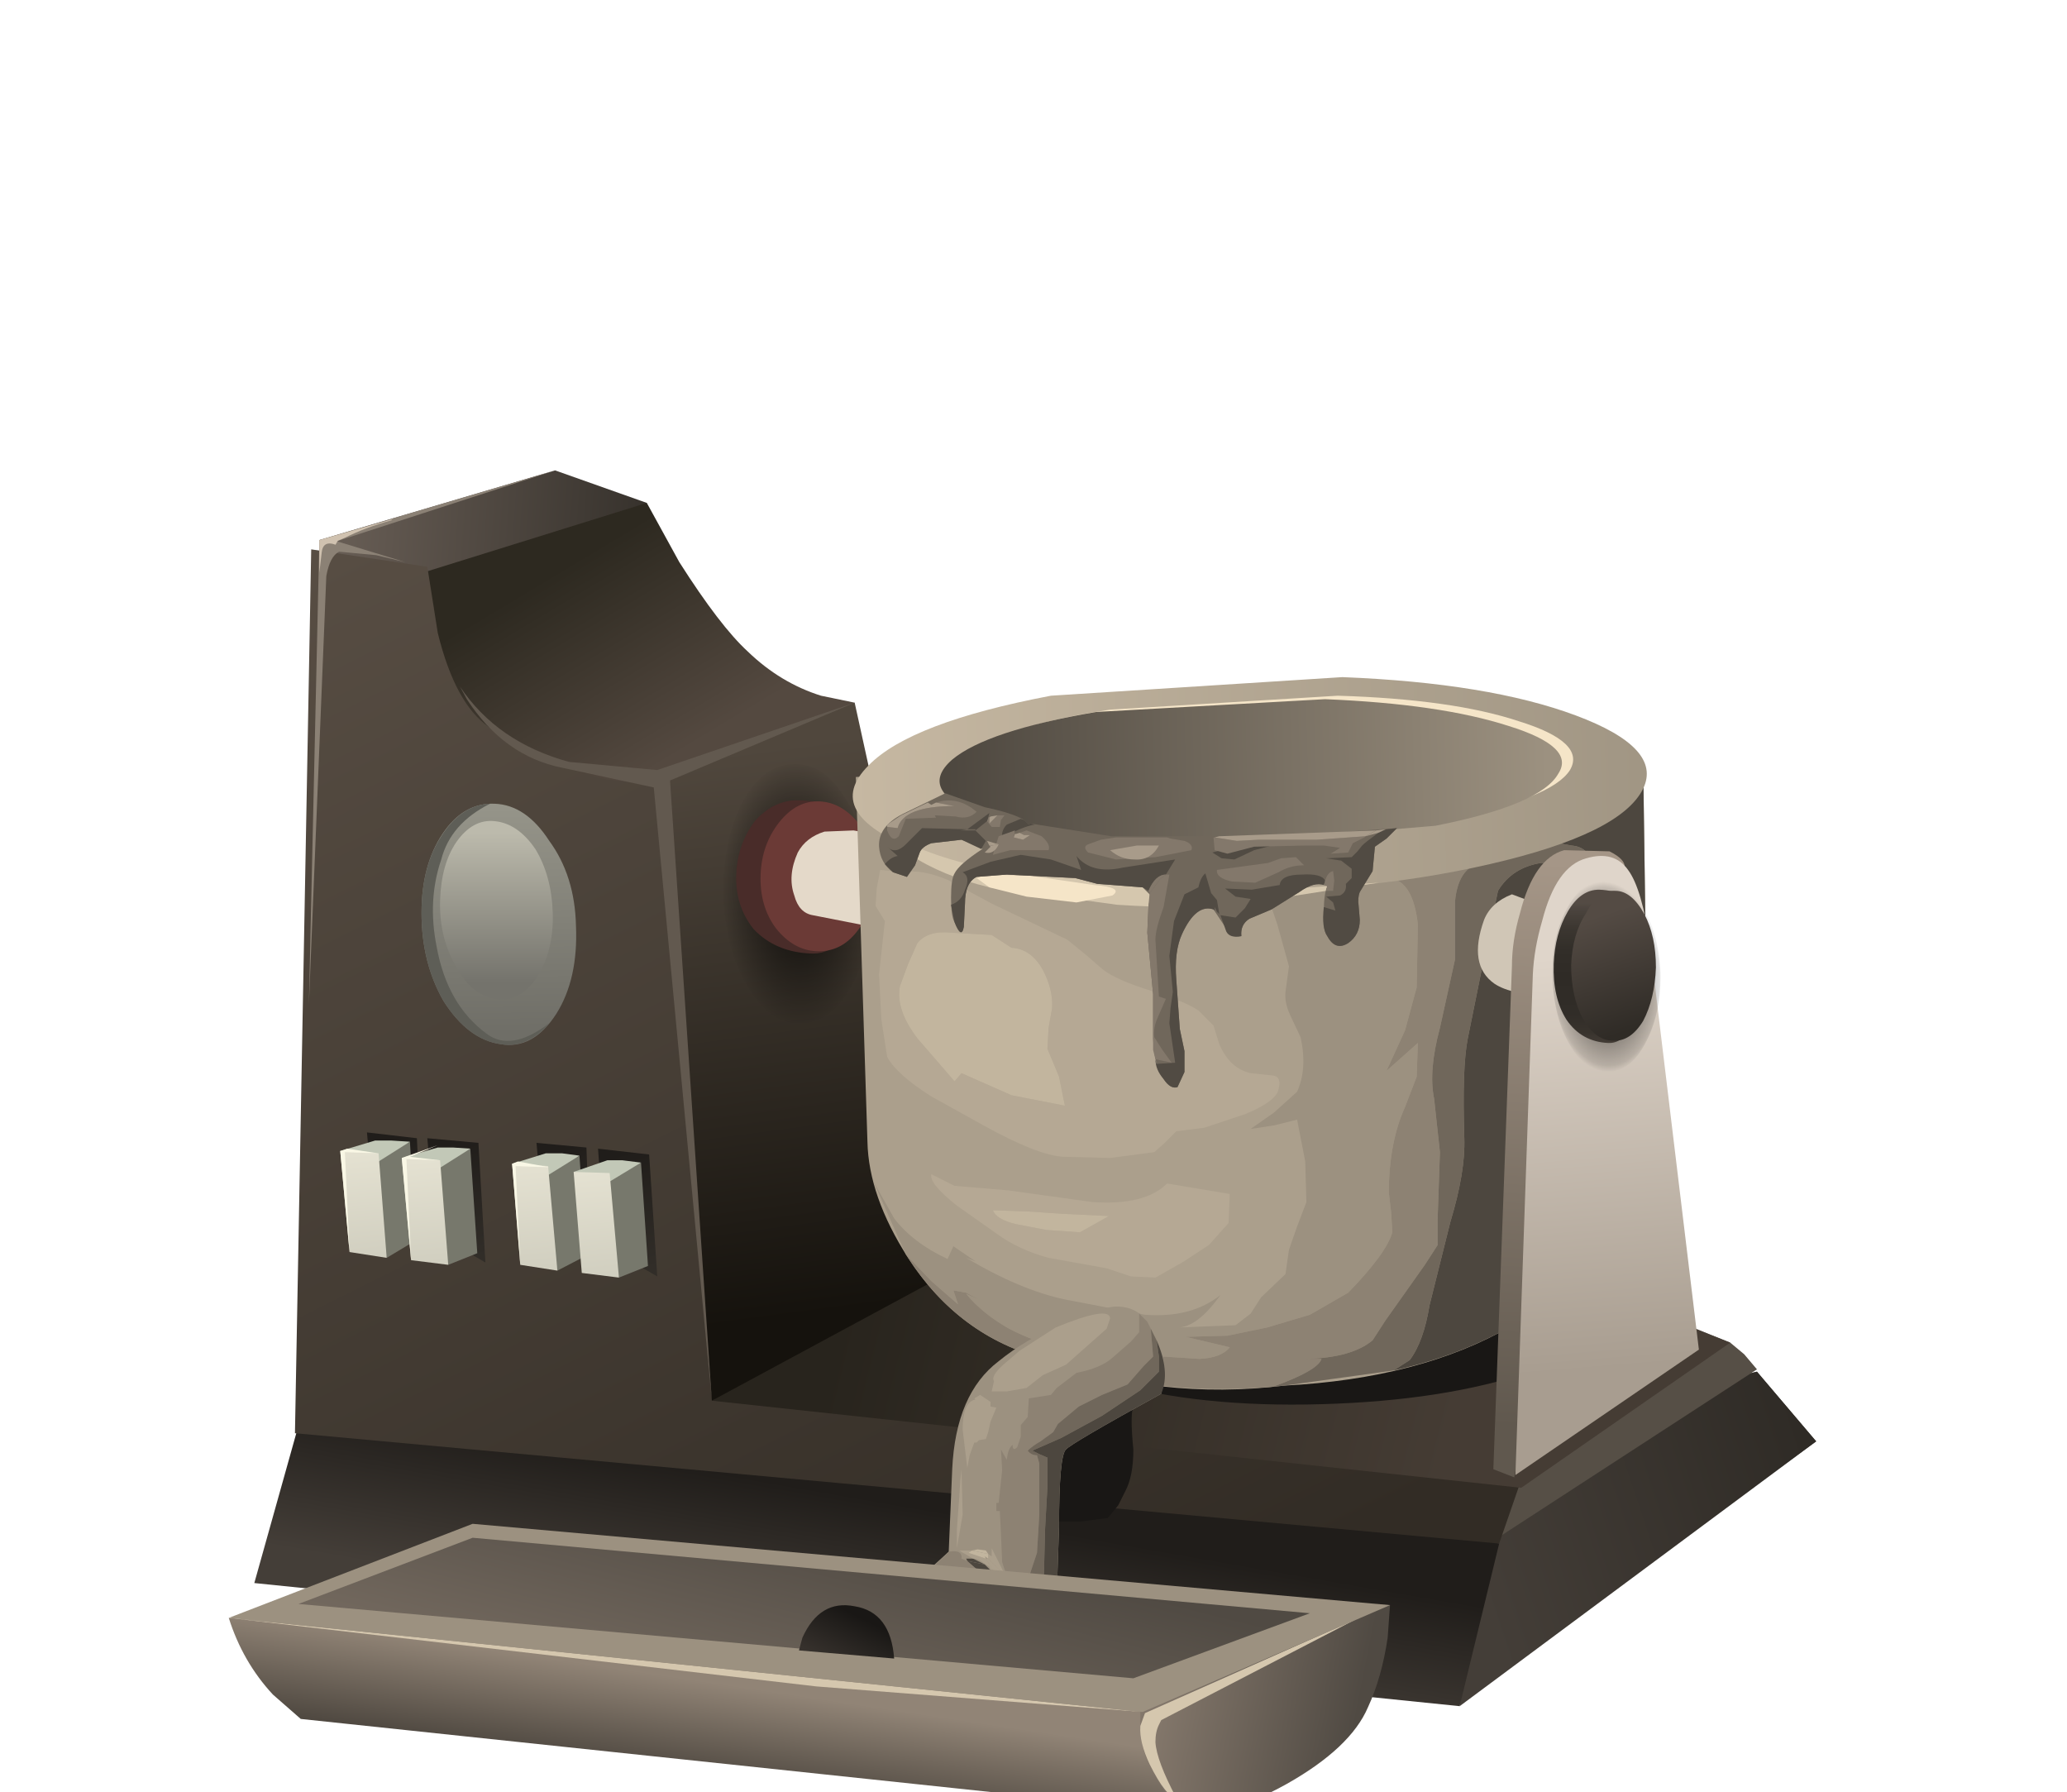 <?xml version="1.0" encoding="UTF-8" standalone="no"?>
<svg xmlns:xlink="http://www.w3.org/1999/xlink" height="77.15px" width="89.0px" xmlns="http://www.w3.org/2000/svg">
  <g transform="matrix(1.0, 0.0, 0.0, 1.0, 0.0, 0.0)">
    <use height="57.8" transform="matrix(1.0, 0.0, 0.0, 1.0, 9.85, 20.25)" width="68.35" xlink:href="#shape0"/>
  </g>
  <defs>
    <g id="shape0" transform="matrix(1.0, 0.0, 0.0, 1.0, -9.85, -20.25)">
      <path d="M67.1 61.1 L75.65 59.05 78.2 62.05 63.15 72.95 64.1 62.65 67.1 61.1" fill="#4a443c" fill-rule="evenodd" stroke="none"/>
      <path d="M67.1 61.1 L75.65 59.05 78.2 62.05 62.85 73.45 64.1 62.65 67.1 61.1" fill="url(#gradient0)" fill-rule="evenodd" stroke="none"/>
      <path d="M62.75 53.05 L74.5 57.8 75.1 58.3 75.65 58.95 62.65 67.4 62.75 53.05" fill="#564f46" fill-rule="evenodd" stroke="none"/>
      <path d="M10.95 68.15 L12.8 61.55 20.5 54.8 64.55 66.45 62.85 73.45 10.95 68.15" fill="url(#gradient1)" fill-rule="evenodd" stroke="none"/>
      <path d="M19.0 25.85 L15.45 27.3 13.75 23.25 23.9 20.25 27.85 21.65 24.85 26.95 19.0 25.85" fill="url(#gradient2)" fill-rule="evenodd" stroke="none"/>
      <path d="M36.8 30.25 L32.45 36.4 19.25 37.9 15.65 25.45 27.85 21.65 29.25 24.2 Q31.0 26.95 32.2 28.05 33.6 29.4 35.35 29.95 L36.8 30.25" fill="url(#gradient3)" fill-rule="evenodd" stroke="none"/>
      <path d="M13.4 23.65 L18.4 24.4 18.85 27.25 Q19.6 30.3 21.05 31.3 23.45 32.95 26.1 33.55 L28.35 33.8 37.55 39.8 64.25 58.8 Q66.0 60.8 65.45 63.85 L64.55 66.45 12.7 61.7 13.4 23.65" fill="url(#gradient4)" fill-rule="evenodd" stroke="none"/>
      <path d="M17.45 24.2 L16.2 23.9 14.6 23.75 Q14.2 23.95 14.05 24.8 L13.3 43.25 13.75 23.25 23.9 20.25 14.5 23.3 17.45 24.2" fill="#8b8175" fill-rule="evenodd" stroke="none"/>
      <path d="M14.5 23.35 L14.45 23.45 Q13.9 23.25 13.85 23.8 L13.75 24.65 13.75 23.25 16.9 22.35 16.85 22.4 Q15.75 22.7 14.85 23.15 L14.5 23.3 14.55 23.3 14.5 23.35" fill="#d0c2b0" fill-rule="evenodd" stroke="none"/>
      <path d="M24.8 39.85 Q24.9 42.15 23.95 43.65 22.95 45.2 21.55 44.95 20.15 44.75 19.1 43.1 18.15 41.45 18.15 39.3 18.15 37.25 19.05 35.9 19.95 34.55 21.3 34.6 22.65 34.65 23.65 36.2 24.75 37.7 24.8 39.85" fill="url(#gradient5)" fill-rule="evenodd" stroke="none"/>
      <path d="M19.0 36.0 Q19.85 34.65 21.1 34.6 19.4 35.45 19.0 37.0 18.4 38.75 18.8 40.75 19.25 43.25 20.95 44.5 22.0 45.3 23.65 44.05 22.7 45.15 21.55 44.95 20.15 44.75 19.1 43.1 18.15 41.45 18.15 39.3 18.15 37.3 19.0 36.0" fill="#5e5e57" fill-rule="evenodd" stroke="none"/>
      <path d="M23.8 39.3 Q23.85 40.95 23.1 42.1 22.35 43.2 21.3 43.0 20.25 42.8 19.6 41.55 18.9 40.3 18.95 38.75 19.0 37.2 19.65 36.25 20.35 35.25 21.3 35.35 22.3 35.45 23.05 36.55 23.75 37.7 23.8 39.3" fill="url(#gradient6)" fill-rule="evenodd" stroke="none"/>
      <path d="M18.15 53.0 L16.15 52.65 15.8 48.75 17.95 49.0 18.15 53.0" fill="url(#gradient7)" fill-rule="evenodd" stroke="none"/>
      <path d="M14.65 49.55 L16.15 49.1 16.85 49.1 17.65 49.15 15.95 50.6 14.65 49.55" fill="#c2c8b7" fill-rule="evenodd" stroke="none"/>
      <path d="M15.75 50.35 L17.65 49.15 17.9 53.4 16.65 54.15 15.75 50.35" fill="#77786c" fill-rule="evenodd" stroke="none"/>
      <path d="M16.3 49.65 L16.65 54.15 15.05 53.9 14.65 49.55 16.3 49.65" fill="url(#gradient8)" fill-rule="evenodd" stroke="none"/>
      <path d="M14.85 49.6 L15.05 53.9 14.65 49.55 14.95 49.45 16.3 49.65 14.85 49.6" fill="#f9f7e5" fill-rule="evenodd" stroke="none"/>
      <path d="M20.9 54.35 L18.75 53.1 18.4 49.0 20.6 49.2 20.9 54.35" fill="url(#gradient9)" fill-rule="evenodd" stroke="none"/>
      <path d="M17.3 49.85 L18.85 49.4 19.5 49.4 20.25 49.45 18.6 50.95 17.3 49.85" fill="#c2c8b7" fill-rule="evenodd" stroke="none"/>
      <path d="M18.35 50.65 L20.25 49.45 20.55 53.95 19.3 54.45 18.35 50.65" fill="#77786c" fill-rule="evenodd" stroke="none"/>
      <path d="M18.95 49.95 L19.3 54.45 17.7 54.25 17.3 49.85 18.95 49.95" fill="url(#gradient10)" fill-rule="evenodd" stroke="none"/>
      <path d="M17.5 49.9 L17.7 54.25 17.3 49.85 18.85 49.3 17.65 49.8 18.95 49.95 17.5 49.9" fill="#f9f7e5" fill-rule="evenodd" stroke="none"/>
      <path d="M25.4 53.55 L23.45 53.2 23.1 49.2 25.25 49.4 25.4 53.55" fill="url(#gradient11)" fill-rule="evenodd" stroke="none"/>
      <path d="M22.05 50.1 L23.5 49.65 24.2 49.65 24.95 49.75 23.3 51.15 22.05 50.1" fill="#c2c8b7" fill-rule="evenodd" stroke="none"/>
      <path d="M23.1 50.9 L24.95 49.75 25.25 54.05 24.0 54.7 23.1 50.9" fill="#77786c" fill-rule="evenodd" stroke="none"/>
      <path d="M23.6 50.2 L24.0 54.7 22.4 54.45 22.05 50.1 23.6 50.2" fill="url(#gradient12)" fill-rule="evenodd" stroke="none"/>
      <path d="M22.2 50.2 L22.4 54.4 22.05 50.1 22.3 50.0 23.65 50.25 22.2 50.2" fill="#f9f7e5" fill-rule="evenodd" stroke="none"/>
      <path d="M28.3 54.95 L26.05 53.65 25.75 49.45 27.95 49.7 28.3 54.95" fill="url(#gradient13)" fill-rule="evenodd" stroke="none"/>
      <path d="M24.7 50.45 L26.15 49.95 26.8 49.95 27.6 50.05 25.95 51.5 24.7 50.45" fill="#c2c8b7" fill-rule="evenodd" stroke="none"/>
      <path d="M25.7 51.2 L27.6 50.05 27.9 54.5 26.65 55.0 25.7 51.2" fill="#77786c" fill-rule="evenodd" stroke="none"/>
      <path d="M26.25 50.5 L26.65 55.0 25.05 54.8 24.7 50.45 26.25 50.5" fill="url(#gradient14)" fill-rule="evenodd" stroke="none"/>
      <path d="M46.4 50.45 L56.45 51.55 Q59.8 52.2 67.5 55.05 L74.5 57.8 65.5 64.05 30.65 60.3 46.4 50.45" fill="url(#gradient15)" fill-rule="evenodd" stroke="none"/>
      <path d="M69.6 56.2 Q69.65 57.8 65.9 59.05 62.2 60.3 56.9 60.45 51.6 60.6 47.8 59.5 43.95 58.45 43.95 56.85 43.9 55.15 47.65 53.9 51.4 52.65 56.75 52.5 62.05 52.4 65.8 53.5 69.6 54.55 69.6 56.2" fill="#191715" fill-rule="evenodd" stroke="none"/>
      <path d="M46.85 57.3 L48.6 57.1 53.15 58.1 51.95 58.8 50.6 59.3 49.1 59.8 48.8 60.55 Q48.65 60.9 48.8 62.4 48.8 63.55 48.45 64.2 L48.15 64.8 47.7 65.35 46.55 65.5 45.4 65.5 Q44.9 65.45 44.85 64.85 L45.1 62.45 45.45 60.05 Q45.45 58.95 45.6 58.5 45.95 57.5 46.85 57.3" fill="#191715" fill-rule="evenodd" stroke="none"/>
      <path d="M28.3 33.6 L36.8 30.25 42.05 54.15 30.65 60.3 28.3 33.6" fill="url(#gradient16)" fill-rule="evenodd" stroke="none"/>
      <path d="M37.5 38.4 Q37.55 40.75 36.7 42.4 35.8 44.05 34.45 44.05 33.15 44.1 32.2 42.5 31.2 40.85 31.15 38.55 31.1 36.25 31.95 34.55 32.85 32.9 34.2 32.9 35.5 32.85 36.45 34.45 37.45 36.1 37.5 38.4" fill="url(#gradient17)" fill-rule="evenodd" stroke="none"/>
      <path d="M31.7 37.65 Q31.75 36.35 32.5 35.35 33.3 34.45 34.35 34.45 36.3 34.5 36.7 35.5 L36.85 37.75 Q36.75 41.1 34.95 41.05 33.4 41.0 32.45 40.0 31.65 39.0 31.7 37.65" fill="#492c29" fill-rule="evenodd" stroke="none"/>
      <path d="M32.75 37.65 Q32.8 36.35 33.55 35.4 34.3 34.45 35.3 34.5 36.3 34.55 37.05 35.55 37.75 36.45 37.7 37.8 37.65 39.15 36.9 40.1 36.2 41.0 35.15 40.95 34.15 40.9 33.4 39.95 32.7 39.0 32.75 37.65" fill="#6b3a36" fill-rule="evenodd" stroke="none"/>
      <path d="M36.75 35.75 L37.05 35.8 37.05 35.75 49.1 37.85 47.75 41.9 35.0 39.4 Q34.4 39.3 34.2 38.55 33.9 37.7 34.35 36.7 34.7 36.05 35.5 35.8 L36.75 35.75" fill="#e4d9c9" fill-rule="evenodd" stroke="none"/>
      <path d="M36.85 33.45 L50.8 32.65 54.6 34.85 58.15 32.55 70.75 32.8 70.95 47.15 Q71.0 49.35 69.85 51.85 68.3 55.25 65.05 57.1 61.15 59.35 55.3 59.65 49.95 60.3 45.0 58.5 41.3 57.55 39.1 54.15 37.4 51.5 37.35 49.15 L36.85 33.45" fill="#ab9f8c" fill-rule="evenodd" stroke="none"/>
      <path d="M37.6 50.85 L38.5 52.45 Q39.3 53.5 40.8 54.2 L41.05 53.65 42.0 54.3 41.6 54.15 Q43.95 55.55 45.9 55.95 L49.3 56.6 Q51.3 56.75 52.55 55.75 51.55 57.15 50.7 57.15 L53.2 57.05 53.85 56.55 54.3 55.85 55.35 54.85 55.5 53.8 55.85 52.8 56.25 51.75 56.2 50.0 55.85 48.2 54.85 48.45 53.85 48.6 54.85 47.9 55.85 47.0 Q56.3 46.0 56.0 44.65 L55.55 43.7 Q55.3 43.15 55.35 42.7 L55.5 41.6 55.0 39.8 54.4 38.05 60.75 32.55 61.1 32.55 59.85 37.8 Q60.85 37.95 61.05 39.8 L61.0 42.5 60.5 44.35 59.7 46.1 61.05 44.9 61.0 46.35 60.5 47.65 Q59.8 49.2 59.8 51.35 L59.9 52.2 59.95 53.05 Q59.7 53.95 58.05 55.65 L56.4 56.6 54.55 57.15 52.85 57.5 51.05 57.55 52.95 58.0 Q52.6 58.45 51.65 58.5 L50.1 58.4 45.7 58.0 Q44.6 57.8 43.45 57.2 42.3 56.55 41.6 55.7 L42.15 55.95 41.6 55.65 41.05 55.55 41.25 56.15 40.1 55.15 39.0 54.0 37.6 50.85" fill="#9c9180" fill-rule="evenodd" stroke="none"/>
      <path d="M43.45 57.2 Q44.6 57.8 45.7 58.0 L50.1 58.4 51.65 58.5 Q52.6 58.45 52.95 58.0 L51.05 57.55 52.85 57.5 54.55 57.15 56.4 56.6 58.05 55.65 Q59.7 53.95 59.95 53.05 L59.9 52.2 59.8 51.35 Q59.8 49.2 60.5 47.65 L61.0 46.35 61.05 44.9 59.7 46.1 60.5 44.35 61.0 42.5 61.05 39.8 Q60.85 37.95 59.85 37.8 L61.1 32.55 65.65 32.6 64.0 37.1 Q62.8 37.2 62.65 38.8 L62.65 41.3 62.0 44.25 Q61.5 46.1 61.75 47.3 L62.0 49.6 61.9 52.5 61.9 53.6 61.35 54.45 59.65 56.85 59.1 57.7 Q58.2 58.45 56.25 58.5 L56.9 58.5 Q56.75 59.0 54.8 59.7 49.55 60.15 45.0 58.5 41.25 57.55 39.0 54.0 L40.1 55.15 41.25 56.15 41.05 55.55 41.6 55.65 42.15 55.95 41.6 55.7 Q42.3 56.55 43.45 57.2" fill="#8d8273" fill-rule="evenodd" stroke="none"/>
      <path d="M70.05 32.75 L66.35 36.15 67.65 36.4 Q68.4 36.45 68.55 37.2 L66.35 37.15 Q65.1 37.35 64.5 38.35 L64.1 40.25 63.2 44.7 Q62.95 45.95 63.05 49.0 63.1 50.45 62.45 52.6 L61.55 56.2 Q61.3 57.75 60.7 58.55 L60.0 59.0 55.3 59.65 54.8 59.7 Q56.75 59.0 56.9 58.5 L56.25 58.5 Q58.2 58.45 59.1 57.7 L59.65 56.85 61.35 54.45 61.9 53.6 61.9 52.5 62.0 49.6 61.75 47.3 Q61.5 46.1 62.0 44.25 L62.65 41.3 62.65 38.8 Q62.8 37.2 64.0 37.1 L65.65 32.6 70.05 32.75" fill="#70675b" fill-rule="evenodd" stroke="none"/>
      <path d="M68.55 37.2 Q68.4 36.45 67.65 36.4 L66.35 36.15 70.05 32.75 70.75 32.8 70.95 47.15 Q71.0 49.35 69.85 51.85 68.3 55.25 65.05 57.1 62.75 58.4 60.0 59.0 L60.7 58.55 Q61.3 57.75 61.55 56.2 L62.45 52.6 Q63.1 50.45 63.05 49.0 62.95 45.95 63.2 44.7 L64.1 40.25 64.5 38.35 Q65.1 37.35 66.35 37.15 L68.55 37.2" fill="#4d473f" fill-rule="evenodd" stroke="none"/>
      <path d="M40.95 40.15 Q39.95 40.05 39.5 40.6 L39.1 41.5 38.75 42.45 Q38.55 43.45 39.5 44.7 L41.1 46.55 41.4 46.2 43.55 47.15 45.85 47.6 45.6 46.35 45.1 45.15 45.15 44.25 45.3 43.4 Q45.35 42.6 44.9 41.75 44.4 40.85 43.55 40.8 L42.7 40.25 40.95 40.15 M37.85 41.95 L38.1 39.65 37.7 39.0 37.75 38.25 37.9 37.45 38.85 37.55 Q39.7 37.4 40.85 37.9 L42.7 38.9 45.95 40.45 46.75 41.1 47.5 41.75 Q48.1 42.2 49.55 42.65 51.0 43.1 51.6 43.5 L52.25 44.15 52.5 44.95 Q52.95 46.0 53.85 46.2 L54.8 46.3 Q55.2 46.35 55.05 46.9 54.95 47.4 53.65 47.95 L51.85 48.55 50.65 48.7 50.15 49.2 49.7 49.6 47.8 49.85 45.8 49.8 Q44.7 49.75 42.35 48.45 L40.1 47.2 Q38.6 46.25 38.2 45.5 L37.95 43.9 37.85 41.95" fill="#b5a894" fill-rule="evenodd" stroke="none"/>
      <path d="M43.75 52.7 L45.05 52.95 46.5 53.05 47.75 52.35 45.7 52.25 44.2 52.15 42.75 52.1 Q42.9 52.5 43.75 52.7 M41.2 51.9 Q40.0 50.95 40.1 50.55 L41.1 51.05 42.3 51.15 43.45 51.25 47.05 51.75 Q49.3 51.9 50.25 50.95 L52.95 51.4 52.9 52.65 52.05 53.6 50.9 54.35 49.75 55.0 48.7 54.95 47.65 54.6 45.15 54.15 Q43.85 53.8 42.9 53.1 L41.2 51.9" fill="#b5a894" fill-rule="evenodd" stroke="none"/>
      <path d="M39.1 41.5 L39.5 40.6 Q39.95 40.05 40.95 40.15 L42.7 40.25 43.55 40.8 Q44.4 40.85 44.9 41.75 45.35 42.6 45.3 43.4 L45.15 44.25 45.1 45.15 45.6 46.35 45.85 47.6 43.55 47.15 41.4 46.2 41.1 46.55 39.5 44.7 Q38.55 43.45 38.75 42.45 L39.1 41.5" fill="#c2b59e" fill-rule="evenodd" stroke="none"/>
      <path d="M42.75 52.1 L44.2 52.15 45.7 52.25 47.75 52.35 46.5 53.05 45.05 52.95 43.75 52.7 Q42.9 52.5 42.75 52.1" fill="#c2b59e" fill-rule="evenodd" stroke="none"/>
      <path d="M39.45 36.6 Q35.35 35.0 37.4 32.95 39.2 31.1 45.25 29.95 L57.8 29.15 Q64.1 29.4 67.85 30.8 71.6 32.2 70.75 33.95 69.8 35.9 64.15 37.2 58.3 38.55 51.1 38.35 43.55 38.25 39.45 36.6" fill="url(#gradient18)" fill-rule="evenodd" stroke="none"/>
      <path d="M43.15 34.95 Q40.05 33.85 41.65 32.55 43.15 31.25 47.8 30.55 L57.6 29.95 Q62.55 30.1 65.4 31.05 68.3 31.95 67.6 33.15 66.8 34.4 62.3 35.25 L52.15 36.1 Q46.25 36.05 43.15 34.95" fill="#f5e5c8" fill-rule="evenodd" stroke="none"/>
      <path d="M42.5 35.2 Q39.4 34.1 41.0 32.7 42.5 31.45 47.2 30.65 L57.05 30.1 Q62.0 30.3 64.95 31.25 67.85 32.15 67.1 33.3 66.35 34.65 61.8 35.55 L51.6 36.4 Q45.65 36.35 42.5 35.2" fill="url(#gradient19)" fill-rule="evenodd" stroke="none"/>
      <path d="M38.25 35.95 L39.3 36.4 Q41.35 37.3 44.35 37.7 L54.95 38.3 59.35 38.0 53.25 38.95 Q51.2 39.15 48.1 38.95 L42.6 38.2 Q40.55 37.7 39.2 36.8 L38.25 35.95" fill="#d5c7ae" fill-rule="evenodd" stroke="none"/>
      <path d="M42.5 37.65 L44.35 37.7 47.1 38.1 Q48.4 38.2 47.9 38.55 L46.35 38.85 44.2 38.6 42.6 38.2 42.05 37.8 42.5 37.65" fill="#f5e5c8" fill-rule="evenodd" stroke="none"/>
      <path d="M44.3 35.5 L44.35 35.45 47.85 36.0 51.55 36.0 55.9 35.95 60.15 35.65 59.7 36.1 59.2 36.45 59.1 37.5 58.55 38.4 Q58.45 38.65 58.5 39.0 L58.55 39.6 Q58.55 40.25 58.05 40.6 57.5 40.95 57.15 40.3 56.95 40.05 57.0 39.25 57.0 38.5 57.15 38.15 56.6 37.9 55.95 38.4 L54.75 39.15 53.8 39.55 Q53.4 39.8 53.45 40.3 52.9 40.4 52.75 39.9 L52.25 39.15 Q51.5 38.9 50.9 40.2 50.55 40.95 50.65 42.2 L50.8 44.3 51.0 45.25 51.0 46.15 50.7 46.8 Q50.4 46.9 50.1 46.45 49.7 45.9 49.65 44.7 L49.65 42.8 49.4 40.15 49.45 39.0 49.55 38.55 49.2 38.2 47.25 38.05 46.3 37.8 43.35 37.65 42.05 37.75 Q41.55 38.0 41.55 38.9 L41.5 39.9 Q41.4 40.45 41.1 39.7 40.95 39.45 40.95 38.65 40.95 37.85 41.1 37.6 41.3 37.2 42.3 36.55 L41.95 36.35 41.4 36.15 40.1 36.3 Q39.7 36.45 39.6 36.7 L39.4 37.25 39.05 37.75 38.45 37.55 Q37.9 37.15 37.85 36.45 37.8 35.6 38.85 35.05 L40.7 34.15 42.4 34.75 Q43.6 35.0 44.1 35.3 L44.3 35.5" fill="#70675b" fill-rule="evenodd" stroke="none"/>
      <path d="M41.35 35.75 L42.0 35.75 42.45 36.2 42.25 36.55 41.4 36.15 40.1 36.3 Q39.7 36.45 39.6 36.7 L39.4 37.25 39.05 37.75 38.45 37.55 38.1 37.2 Q38.35 36.9 38.65 36.85 L38.2 36.45 Q38.55 36.8 39.0 36.35 L39.7 35.65 41.65 35.7 41.35 35.75" fill="#514b43" fill-rule="evenodd" stroke="none"/>
      <path d="M42.05 37.75 Q41.55 38.0 41.55 38.9 L41.5 39.9 Q41.4 40.45 41.1 39.7 L40.95 38.95 Q41.4 38.8 41.55 38.3 41.8 37.75 41.45 37.55 L42.65 37.1 43.95 36.8 45.25 37.0 46.55 37.45 46.35 36.85 Q47.0 37.65 48.35 37.35 L50.6 37.0 50.2 37.65 Q49.75 37.65 49.45 38.35 L49.2 38.2 47.25 38.05 46.3 37.8 43.35 37.65 42.05 37.75" fill="#514b43" fill-rule="evenodd" stroke="none"/>
      <path d="M43.15 36.1 Q43.1 35.75 43.35 35.5 L43.95 35.25 44.1 35.3 44.3 35.5 44.35 35.45 44.55 35.5 Q43.95 35.6 43.15 36.1" fill="#514b43" fill-rule="evenodd" stroke="none"/>
      <path d="M51.0 38.5 L51.6 38.2 Q51.7 37.75 51.9 37.6 L52.15 38.45 52.4 38.75 52.5 39.35 52.4 39.25 52.3 39.05 52.3 39.2 52.25 39.15 Q51.5 38.9 50.9 40.2 50.55 40.95 50.65 42.2 L50.8 44.3 51.0 45.25 51.0 46.15 50.7 46.8 Q50.4 46.9 50.1 46.45 49.75 46.05 49.75 45.6 L49.8 45.8 50.6 45.75 50.35 44.05 50.4 43.4 50.5 42.7 50.35 41.15 50.55 39.65 51.0 38.5" fill="#514b43" fill-rule="evenodd" stroke="none"/>
      <path d="M57.05 37.9 L57.05 37.95 57.0 38.1 Q56.6 37.95 55.95 38.4 L54.75 39.15 53.8 39.55 Q53.4 39.8 53.45 40.3 52.95 40.4 52.8 40.1 L52.55 39.4 53.2 39.5 53.6 39.1 53.85 38.7 53.2 38.6 52.75 38.25 53.9 38.3 55.1 38.1 Q55.15 37.65 56.05 37.65 56.9 37.6 57.05 37.9" fill="#514b43" fill-rule="evenodd" stroke="none"/>
      <path d="M59.35 35.85 L59.7 35.7 60.15 35.65 59.7 36.1 59.2 36.45 59.1 37.5 58.55 38.4 Q58.45 38.65 58.5 39.0 L58.55 39.6 Q58.55 40.25 58.05 40.6 57.5 40.95 57.15 40.3 56.9 39.95 57.0 39.05 L57.5 39.2 57.4 38.85 57.1 38.6 57.7 38.55 Q58.0 38.4 57.95 38.05 L58.2 37.8 58.2 37.4 57.75 37.05 57.1 36.95 58.2 36.9 58.45 36.65 58.65 36.4 Q58.8 36.25 59.35 35.85" fill="#514b43" fill-rule="evenodd" stroke="none"/>
      <path d="M53.5 36.35 L54.95 36.35 54.0 36.6 53.15 37.0 52.6 36.95 52.2 36.7 53.5 36.35" fill="#514b43" fill-rule="evenodd" stroke="none"/>
      <path d="M42.0 35.75 L42.0 35.7 41.65 35.7 42.6 35.0 42.55 35.2 42.5 35.35 42.0 35.75" fill="#514b43" fill-rule="evenodd" stroke="none"/>
      <path d="M39.0 35.25 L38.7 36.0 Q38.4 36.3 38.2 35.75 L38.2 35.6 38.65 35.65 Q38.9 34.7 41.1 34.7 L40.3 34.55 Q41.25 34.25 42.05 34.95 41.7 35.3 41.15 35.15 L40.25 35.1 40.3 35.2 39.0 35.25" fill="#83786b" fill-rule="evenodd" stroke="none"/>
      <path d="M43.0 36.0 L43.7 35.75 43.65 36.05 44.05 36.15 44.35 35.95 44.1 35.95 43.9 35.85 43.75 35.9 44.2 35.75 44.85 36.0 Q45.25 36.35 45.15 36.6 L43.5 36.6 42.75 36.8 43.0 36.0" fill="#83786b" fill-rule="evenodd" stroke="none"/>
      <path d="M43.25 35.1 L43.1 35.3 43.05 35.6 42.7 35.6 42.5 35.35 42.55 35.25 42.55 35.2 42.65 35.15 42.6 35.2 42.6 35.45 42.95 35.1 43.25 35.1" fill="#83786b" fill-rule="evenodd" stroke="none"/>
      <path d="M46.85 36.7 Q46.6 36.45 46.85 36.35 L47.4 36.15 48.05 36.05 48.35 36.05 49.25 36.05 50.25 36.05 50.4 36.1 51.0 36.2 Q51.4 36.35 51.3 36.6 L49.75 36.9 48.05 37.0 46.85 36.7" fill="#83786b" fill-rule="evenodd" stroke="none"/>
      <path d="M56.7 36.15 L58.8 36.0 58.75 36.05 58.25 36.3 58.05 36.7 57.3 36.75 57.7 36.5 57.0 36.4 56.2 36.4 54.0 36.45 52.85 36.75 52.3 36.6 52.25 36.05 52.3 36.05 53.25 36.2 54.2 36.15 56.7 36.15" fill="#83786b" fill-rule="evenodd" stroke="none"/>
      <path d="M52.4 37.45 L54.6 37.15 55.15 36.95 55.8 36.9 56.15 37.25 Q55.55 37.25 55.05 37.55 L54.05 38.0 53.05 37.95 Q52.35 37.8 52.4 37.45" fill="#83786b" fill-rule="evenodd" stroke="none"/>
      <path d="M57.4 38.35 L57.1 38.35 57.15 38.15 57.05 38.1 57.05 37.95 Q57.15 37.55 57.4 37.5 L57.45 37.9 57.4 38.35" fill="#83786b" fill-rule="evenodd" stroke="none"/>
      <path d="M57.05 37.95 L57.05 38.1 57.0 38.1 57.05 37.95" fill="#83786b" fill-rule="evenodd" stroke="none"/>
      <path d="M49.4 40.15 L49.45 39.0 49.5 38.45 49.95 37.85 50.2 37.65 50.35 37.65 50.1 39.05 Q49.75 40.0 49.75 40.45 L49.9 42.9 50.2 43.0 49.85 43.8 Q49.65 44.25 49.7 44.65 L50.05 45.2 50.45 45.75 49.75 45.6 49.65 45.2 49.65 42.8 49.4 40.15" fill="#83786b" fill-rule="evenodd" stroke="none"/>
      <path d="M50.2 37.65 L49.95 37.85 49.5 38.45 49.45 38.35 Q49.75 37.65 50.2 37.65" fill="#83786b" fill-rule="evenodd" stroke="none"/>
      <path d="M58.8 36.0 L59.25 35.75 59.65 35.7 59.35 35.85 58.8 36.0" fill="#a89b8a" fill-rule="evenodd" stroke="none"/>
      <path d="M54.2 36.15 L53.25 36.2 52.3 36.05 52.5 36.0 59.25 35.75 58.8 36.0 56.7 36.15 54.2 36.15" fill="#a89b8a" fill-rule="evenodd" stroke="none"/>
      <path d="M49.9 36.4 Q49.55 37.05 48.85 37.0 48.25 37.0 47.8 36.6 L48.95 36.4 49.9 36.4" fill="#a89b8a" fill-rule="evenodd" stroke="none"/>
      <path d="M43.65 36.05 L43.7 35.9 43.75 35.9 43.9 35.85 44.1 35.95 44.35 35.95 44.05 36.15 43.65 36.05" fill="#a89b8a" fill-rule="evenodd" stroke="none"/>
      <path d="M43.0 36.35 L42.7 36.4 42.6 36.4 42.5 36.2 43.0 36.35" fill="#a89b8a" fill-rule="evenodd" stroke="none"/>
      <path d="M42.4 36.7 L42.65 36.45 42.6 36.4 42.7 36.4 43.0 36.35 Q42.8 36.8 42.4 36.7" fill="#a89b8a" fill-rule="evenodd" stroke="none"/>
      <path d="M38.65 35.65 L38.2 35.6 38.2 35.5 38.8 35.1 39.95 34.55 40.1 34.65 40.3 34.55 41.1 34.7 Q38.9 34.7 38.65 35.65" fill="#a89b8a" fill-rule="evenodd" stroke="none"/>
      <path d="M42.6 35.45 L42.6 35.2 42.65 35.15 42.95 35.1 42.6 35.45" fill="#a89b8a" fill-rule="evenodd" stroke="none"/>
      <path d="M67.9 39.55 L66.8 42.85 Q65.1 42.85 64.35 42.35 63.2 41.55 63.9 39.6 64.2 38.85 65.1 38.5 L67.9 39.55" fill="#d0c6b6" fill-rule="evenodd" stroke="none"/>
      <path d="M67.35 36.6 L69.3 36.65 Q70.0 37.0 69.95 37.35 L65.2 63.6 64.3 63.25 65.1 41.6 Q65.1 40.5 65.45 39.3 66.05 36.95 67.35 36.6" fill="url(#gradient20)" fill-rule="evenodd" stroke="none"/>
      <path d="M68.3 36.95 Q69.5 36.6 70.1 37.45 70.7 38.25 71.05 40.7 L73.15 58.1 65.25 63.5 66.0 41.95 Q66.05 40.85 66.4 39.65 67.0 37.3 68.3 36.95" fill="url(#gradient21)" fill-rule="evenodd" stroke="none"/>
      <path d="M71.5 42.0 Q71.5 43.7 70.85 44.9 70.2 46.15 69.2 46.15 68.3 46.2 67.6 45.0 66.9 43.8 66.85 42.1 66.8 40.35 67.45 39.15 68.1 37.9 69.05 37.85 70.05 37.85 70.75 39.05 71.45 40.25 71.5 42.0" fill="url(#gradient22)" fill-rule="evenodd" stroke="none"/>
      <path d="M66.9 41.5 Q66.95 40.2 67.5 39.25 68.05 38.3 68.85 38.3 70.2 38.35 70.55 39.35 L70.65 41.6 Q70.55 44.95 69.25 44.9 68.1 44.85 67.45 43.9 66.85 42.95 66.9 41.5" fill="url(#gradient23)" fill-rule="evenodd" stroke="none"/>
      <path d="M67.65 41.55 Q67.7 40.2 68.3 39.3 68.8 38.3 69.55 38.35 70.25 38.35 70.8 39.35 71.3 40.3 71.3 41.65 71.25 43.0 70.75 43.95 70.2 44.85 69.45 44.8 68.7 44.8 68.15 43.85 67.65 42.9 67.65 41.55" fill="url(#gradient24)" fill-rule="evenodd" stroke="none"/>
      <path d="M45.75 56.95 L47.1 56.4 47.95 56.25 Q48.9 56.2 49.4 56.9 50.15 58.05 50.15 59.1 L50.0 60.0 Q46.1 62.15 45.9 62.4 45.6 62.65 45.6 65.75 L45.5 68.65 Q45.3 70.25 44.6 70.95 L41.55 73.5 36.95 70.35 40.85 66.8 41.0 63.25 Q41.15 60.0 43.0 58.6 44.1 57.7 45.75 56.95" fill="#9c9180" fill-rule="evenodd" stroke="none"/>
      <path d="M46.45 60.55 L45.55 61.3 45.35 61.65 44.8 62.05 Q44.45 62.25 44.25 62.45 44.4 62.65 44.65 62.65 L44.75 63.0 44.75 65.2 44.65 66.85 44.35 67.75 44.0 68.0 43.65 68.25 43.6 68.25 43.6 68.2 43.35 67.85 43.15 67.25 43.1 66.05 43.05 65.05 42.9 65.05 42.9 64.7 43.0 64.7 43.15 63.3 43.1 62.4 43.35 62.85 Q43.4 62.35 43.6 62.2 43.6 62.5 43.8 62.3 L43.95 61.85 43.95 61.35 44.25 61.0 44.3 60.2 45.25 60.05 45.5 59.75 46.35 59.1 Q47.4 58.9 47.9 58.45 L48.7 57.75 49.05 57.35 49.05 56.7 49.05 56.55 49.4 56.9 49.55 57.2 49.65 58.4 49.25 58.8 48.55 59.6 47.45 60.05 46.45 60.55" fill="#8d8273" fill-rule="evenodd" stroke="none"/>
      <path d="M41.25 67.55 L40.35 67.45 40.1 67.55 40.85 66.8 Q41.45 66.7 41.4 67.1 L41.65 67.2 42.05 67.55 41.95 67.55 41.25 67.55" fill="#8d8273" fill-rule="evenodd" stroke="none"/>
      <path d="M39.25 69.75 Q39.15 68.85 39.3 68.35 L39.35 68.6 Q39.5 69.5 40.75 71.4 L42.1 73.1 41.55 73.5 39.85 72.35 Q39.3 70.9 39.25 69.75" fill="#70675b" fill-rule="evenodd" stroke="none"/>
      <path d="M41.95 67.55 L42.05 67.55 42.3 67.9 42.05 67.8 40.8 67.65 Q40.1 67.65 39.75 68.1 39.5 68.6 40.1 69.5 41.25 70.95 43.4 72.05 L42.1 73.1 40.75 71.4 Q39.5 69.5 39.35 68.6 L39.3 68.35 40.1 67.55 40.35 67.45 41.25 67.55 41.95 67.55" fill="#70675b" fill-rule="evenodd" stroke="none"/>
      <path d="M44.8 62.05 L45.35 61.65 45.55 61.3 46.45 60.55 47.45 60.05 48.55 59.6 49.25 58.8 49.65 58.4 49.55 57.2 49.8 57.7 49.9 58.4 49.9 59.05 49.1 59.85 47.45 60.95 45.7 61.9 44.45 62.45 44.75 62.6 45.1 62.75 45.1 64.0 45.0 65.8 44.95 67.75 44.85 68.5 43.95 68.45 43.6 68.25 43.65 68.25 44.0 68.0 44.35 67.75 44.65 66.85 44.75 65.2 44.75 63.0 44.65 62.65 Q44.4 62.65 44.25 62.45 44.45 62.25 44.8 62.05" fill="#70675b" fill-rule="evenodd" stroke="none"/>
      <path d="M42.75 67.6 L43.3 67.9 43.25 68.05 42.85 67.8 42.75 67.6" fill="#4d473f" fill-rule="evenodd" stroke="none"/>
      <path d="M41.9 67.1 L42.4 67.35 41.65 67.2 41.6 67.1 41.9 67.1" fill="#4d473f" fill-rule="evenodd" stroke="none"/>
      <path d="M42.4 67.35 L42.8 67.75 42.7 67.75 42.05 67.55 41.65 67.2 42.4 67.35" fill="#4d473f" fill-rule="evenodd" stroke="none"/>
      <path d="M43.3 67.9 L43.35 67.85 43.6 68.2 43.6 68.25 43.25 68.05 43.3 67.9" fill="#4d473f" fill-rule="evenodd" stroke="none"/>
      <path d="M42.9 67.85 L42.85 67.8 43.25 68.05 43.1 68.25 42.95 68.0 42.9 67.85" fill="#4d473f" fill-rule="evenodd" stroke="none"/>
      <path d="M45.1 64.0 L45.1 62.75 44.75 62.6 44.45 62.45 45.7 61.9 47.45 60.95 49.1 59.85 49.9 59.05 49.9 58.4 49.8 57.7 Q50.4 59.05 50.0 60.0 46.1 62.15 45.9 62.4 45.6 62.65 45.6 65.75 L45.5 68.65 Q45.3 70.25 44.6 70.95 L43.4 72.05 Q41.25 70.95 40.1 69.5 39.5 68.6 39.75 68.1 40.1 67.65 40.8 67.65 L42.05 67.8 42.3 67.9 42.05 67.55 42.7 67.75 42.8 67.75 43.1 68.25 43.25 68.05 43.6 68.25 43.95 68.45 44.85 68.5 44.95 67.75 45.0 65.8 45.1 64.0" fill="#4d473f" fill-rule="evenodd" stroke="none"/>
      <path d="M43.35 59.9 L42.7 59.9 42.8 59.45 Q42.65 59.25 43.2 58.75 L43.9 58.15 45.45 57.15 Q47.75 56.2 47.8 56.75 L47.65 57.2 45.9 58.75 44.9 59.2 44.2 59.75 43.35 59.9" fill="#ab9f8c" fill-rule="evenodd" stroke="none"/>
      <path d="M41.95 62.1 L41.75 62.65 41.65 63.2 41.45 61.55 Q41.45 60.35 42.0 60.25 L41.95 60.2 42.2 60.05 42.65 60.35 42.65 60.55 42.9 60.6 42.65 61.2 42.55 61.65 42.45 61.95 42.15 62.0 42.05 62.1 41.95 62.1" fill="#ab9f8c" fill-rule="evenodd" stroke="none"/>
      <path d="M41.45 65.2 L41.2 66.65 41.2 65.85 41.3 64.5 41.35 63.7 41.4 63.25 41.45 65.2" fill="#ab9f8c" fill-rule="evenodd" stroke="none"/>
      <path d="M42.45 67.1 L42.75 67.6 42.65 67.55 42.6 67.45 42.3 67.25 Q42.1 67.1 41.9 67.1 L41.3 66.75 41.85 66.75 41.7 66.85 42.45 67.1" fill="#ab9f8c" fill-rule="evenodd" stroke="none"/>
      <path d="M42.55 67.1 L42.55 66.9 42.7 67.0 42.7 66.65 43.3 67.85 42.55 67.1" fill="#ab9f8c" fill-rule="evenodd" stroke="none"/>
      <path d="M42.55 67.1 L43.3 67.85 43.3 67.9 42.75 67.6 42.45 67.1 42.55 67.1" fill="#ab9f8c" fill-rule="evenodd" stroke="none"/>
      <path d="M42.45 66.75 L42.55 66.9 41.85 66.75 42.1 66.7 42.45 66.75" fill="#c2b59e" fill-rule="evenodd" stroke="none"/>
      <path d="M42.45 67.1 L41.7 66.85 41.85 66.75 42.55 66.9 42.55 67.1 42.4 67.0 42.45 67.1" fill="#c2b59e" fill-rule="evenodd" stroke="none"/>
      <path d="M58.9 73.5 Q58.15 75.25 55.4 76.8 52.45 78.45 50.65 77.8 49.05 77.25 47.35 73.55 L46.0 70.0 52.7 68.85 59.85 69.1 59.75 70.5 Q59.5 72.2 58.9 73.5" fill="url(#gradient25)" fill-rule="evenodd" stroke="none"/>
      <path d="M38.8 72.15 L49.1 73.25 49.1 74.2 Q49.15 75.35 49.45 75.9 50.5 77.95 51.2 78.05 L12.95 74.0 11.75 72.95 Q10.45 71.55 9.85 69.65 L38.8 72.15" fill="url(#gradient26)" fill-rule="evenodd" stroke="none"/>
      <path d="M9.85 69.65 L49.2 73.7 35.15 72.6 9.85 69.65" fill="#d5c7ae" fill-rule="evenodd" stroke="none"/>
      <path d="M58.4 69.7 L50.0 74.05 49.9 74.25 Q49.75 74.55 49.75 75.0 49.8 75.8 50.65 77.4 50.2 77.35 49.5 75.95 49.05 75.0 49.1 74.3 L49.3 73.75 58.4 69.7" fill="#d5c7ae" fill-rule="evenodd" stroke="none"/>
      <path d="M20.35 65.6 L59.85 69.1 49.2 73.7 9.85 69.65 20.35 65.6" fill="#9c9180" fill-rule="evenodd" stroke="none"/>
      <path d="M20.35 66.2 L56.4 69.45 48.8 72.25 12.85 69.05 20.35 66.2" fill="url(#gradient27)" fill-rule="evenodd" stroke="none"/>
      <path d="M38.5 71.4 L34.4 71.05 34.55 70.5 Q35.3 68.85 36.8 69.15 38.35 69.4 38.5 71.4" fill="url(#gradient28)" fill-rule="evenodd" stroke="none"/>
      <path d="M20.1 30.1 L19.8 29.55 Q21.4 31.95 24.5 32.8 L28.3 33.15 36.8 30.25 28.85 33.6 30.65 60.3 28.15 33.9 24.2 33.05 Q21.7 32.55 20.1 30.1" fill="#62594f" fill-rule="evenodd" stroke="none"/>
    </g>
    <linearGradient gradientTransform="matrix(-0.009, 0.003, 0.003, 0.009, 70.55, 65.05)" gradientUnits="userSpaceOnUse" id="gradient0" spreadMethod="pad" x1="-819.2" x2="819.2">
      <stop offset="0.0" stop-color="#2f2b26"/>
      <stop offset="0.988" stop-color="#443e38"/>
    </linearGradient>
    <linearGradient gradientTransform="matrix(-2.0E-4, 0.004, 0.004, 7.0E-4, 37.6, 67.85)" gradientUnits="userSpaceOnUse" id="gradient1" spreadMethod="pad" x1="-819.2" x2="819.2">
      <stop offset="0.0" stop-color="#201d1a"/>
      <stop offset="0.988" stop-color="#443e38"/>
    </linearGradient>
    <linearGradient gradientTransform="matrix(-0.011, -8.0E-4, -8.0E-4, 0.011, 20.7, 23.8)" gradientUnits="userSpaceOnUse" id="gradient2" spreadMethod="pad" x1="-819.2" x2="819.2">
      <stop offset="0.0" stop-color="#2f2b26"/>
      <stop offset="0.988" stop-color="#71665d"/>
    </linearGradient>
    <linearGradient gradientTransform="matrix(0.003, 0.005, 0.005, -0.003, 25.65, 29.15)" gradientUnits="userSpaceOnUse" id="gradient3" spreadMethod="pad" x1="-819.2" x2="819.2">
      <stop offset="0.0" stop-color="#2d2920"/>
      <stop offset="0.988" stop-color="#544940"/>
    </linearGradient>
    <linearGradient gradientTransform="matrix(-0.021, -0.029, -0.028, 0.014, 30.65, 47.45)" gradientUnits="userSpaceOnUse" id="gradient4" spreadMethod="pad" x1="-819.2" x2="819.2">
      <stop offset="0.0" stop-color="#322c25"/>
      <stop offset="0.988" stop-color="#574d43"/>
    </linearGradient>
    <linearGradient gradientTransform="matrix(-2.0E-4, 0.006, 0.006, -1.0E-4, 21.5, 39.7)" gradientUnits="userSpaceOnUse" id="gradient5" spreadMethod="pad" x1="-819.2" x2="819.2">
      <stop offset="0.0" stop-color="#959489"/>
      <stop offset="0.988" stop-color="#6f6e67"/>
    </linearGradient>
    <linearGradient gradientTransform="matrix(-3.0E-4, 0.004, 0.004, 0.0, 21.4, 39.1)" gradientUnits="userSpaceOnUse" id="gradient6" spreadMethod="pad" x1="-819.2" x2="819.2">
      <stop offset="0.0" stop-color="#bcbaac"/>
      <stop offset="0.988" stop-color="#74736c"/>
    </linearGradient>
    <linearGradient gradientTransform="matrix(8.0E-4, 0.002, 0.002, -6.0E-4, 17.05, 50.9)" gradientUnits="userSpaceOnUse" id="gradient7" spreadMethod="pad" x1="-819.2" x2="819.2">
      <stop offset="0.0" stop-color="#201d1a"/>
      <stop offset="0.988" stop-color="#312d28"/>
    </linearGradient>
    <linearGradient gradientTransform="matrix(5.0E-4, 0.003, 0.003, -3.0E-4, 15.7, 51.9)" gradientUnits="userSpaceOnUse" id="gradient8" spreadMethod="pad" x1="-819.2" x2="819.2">
      <stop offset="0.0" stop-color="#e5e2d2"/>
      <stop offset="0.988" stop-color="#d0cebf"/>
    </linearGradient>
    <linearGradient gradientTransform="matrix(0.001, 0.003, 0.003, -8.0E-4, 19.8, 51.7)" gradientUnits="userSpaceOnUse" id="gradient9" spreadMethod="pad" x1="-819.2" x2="819.2">
      <stop offset="0.0" stop-color="#201d1a"/>
      <stop offset="0.988" stop-color="#312d28"/>
    </linearGradient>
    <linearGradient gradientTransform="matrix(5.0E-4, 0.003, 0.003, -3.0E-4, 18.35, 52.2)" gradientUnits="userSpaceOnUse" id="gradient10" spreadMethod="pad" x1="-819.2" x2="819.2">
      <stop offset="0.0" stop-color="#e5e2d2"/>
      <stop offset="0.988" stop-color="#d0cebf"/>
    </linearGradient>
    <linearGradient gradientTransform="matrix(9.0E-4, 0.002, 0.002, -7.0E-4, 24.35, 51.35)" gradientUnits="userSpaceOnUse" id="gradient11" spreadMethod="pad" x1="-819.2" x2="819.2">
      <stop offset="0.0" stop-color="#201d1a"/>
      <stop offset="0.988" stop-color="#312d28"/>
    </linearGradient>
    <linearGradient gradientTransform="matrix(5.0E-4, 0.003, 0.003, -3.0E-4, 23.0, 52.4)" gradientUnits="userSpaceOnUse" id="gradient12" spreadMethod="pad" x1="-819.2" x2="819.2">
      <stop offset="0.0" stop-color="#e5e2d2"/>
      <stop offset="0.988" stop-color="#d0cebf"/>
    </linearGradient>
    <linearGradient gradientTransform="matrix(0.001, 0.003, 0.003, -8.0E-4, 27.15, 52.2)" gradientUnits="userSpaceOnUse" id="gradient13" spreadMethod="pad" x1="-819.2" x2="819.2">
      <stop offset="0.0" stop-color="#201d1a"/>
      <stop offset="0.988" stop-color="#312d28"/>
    </linearGradient>
    <linearGradient gradientTransform="matrix(5.0E-4, 0.003, 0.003, -3.0E-4, 25.65, 52.7)" gradientUnits="userSpaceOnUse" id="gradient14" spreadMethod="pad" x1="-819.2" x2="819.2">
      <stop offset="0.0" stop-color="#e5e2d2"/>
      <stop offset="0.988" stop-color="#d0cebf"/>
    </linearGradient>
    <linearGradient gradientTransform="matrix(0.016, 0.004, 0.004, -0.016, 49.95, 57.6)" gradientUnits="userSpaceOnUse" id="gradient15" spreadMethod="pad" x1="-819.2" x2="819.2">
      <stop offset="0.0" stop-color="#28241d"/>
      <stop offset="0.988" stop-color="#453c34"/>
    </linearGradient>
    <linearGradient gradientTransform="matrix(-0.002, -0.015, -0.015, 0.002, 34.25, 44.2)" gradientUnits="userSpaceOnUse" id="gradient16" spreadMethod="pad" x1="-819.2" x2="819.2">
      <stop offset="0.0" stop-color="#15120d"/>
      <stop offset="0.988" stop-color="#50473d"/>
    </linearGradient>
    <radialGradient cx="0" cy="0" gradientTransform="matrix(0.004, -1.0E-4, -2.0E-4, -0.007, 34.35, 38.45)" gradientUnits="userSpaceOnUse" id="gradient17" r="819.2" spreadMethod="pad">
      <stop offset="0.0" stop-color="#000000" stop-opacity="0.859"/>
      <stop offset="1.0" stop-color="#000000" stop-opacity="0.0"/>
    </radialGradient>
    <linearGradient gradientTransform="matrix(0.021, -7.0E-4, -7.0E-4, -0.021, 53.85, 33.8)" gradientUnits="userSpaceOnUse" id="gradient18" spreadMethod="pad" x1="-819.2" x2="819.2">
      <stop offset="0.0" stop-color="#c6b8a2"/>
      <stop offset="0.988" stop-color="#a19684"/>
    </linearGradient>
    <linearGradient gradientTransform="matrix(0.016, -5.0E-4, -5.0E-4, -0.017, 53.85, 33.2)" gradientUnits="userSpaceOnUse" id="gradient19" spreadMethod="pad" x1="-819.2" x2="819.2">
      <stop offset="0.0" stop-color="#4d473f"/>
      <stop offset="0.988" stop-color="#9c9180"/>
    </linearGradient>
    <linearGradient gradientTransform="matrix(-6.0E-4, 0.015, 0.015, 6.0E-4, 67.1, 49.45)" gradientUnits="userSpaceOnUse" id="gradient20" spreadMethod="pad" x1="-819.2" x2="819.2">
      <stop offset="0.0" stop-color="#a59687"/>
      <stop offset="0.988" stop-color="#60584e"/>
    </linearGradient>
    <linearGradient gradientTransform="matrix(9.0E-4, 0.011, 0.011, -9.0E-4, 68.35, 50.15)" gradientUnits="userSpaceOnUse" id="gradient21" spreadMethod="pad" x1="-819.2" x2="819.2">
      <stop offset="0.0" stop-color="#dfd5ca"/>
      <stop offset="0.988" stop-color="#a89d90"/>
    </linearGradient>
    <radialGradient cx="0" cy="0" gradientTransform="matrix(0.003, -1.0E-4, -2.0E-4, -0.005, 69.15, 42.05)" gradientUnits="userSpaceOnUse" id="gradient22" r="819.2" spreadMethod="pad">
      <stop offset="0.0" stop-color="#000000" stop-opacity="0.859"/>
      <stop offset="0.933" stop-color="#000000" stop-opacity="0.122"/>
      <stop offset="1.0" stop-color="#000000" stop-opacity="0.0"/>
    </radialGradient>
    <linearGradient gradientTransform="matrix(0.0, 0.004, 0.004, 0.0, 68.8, 42.15)" gradientUnits="userSpaceOnUse" id="gradient23" spreadMethod="pad" x1="-819.2" x2="819.2">
      <stop offset="0.0" stop-color="#544b44"/>
      <stop offset="0.051" stop-color="#4a433d"/>
      <stop offset="0.173" stop-color="#3b3630"/>
      <stop offset="0.306" stop-color="#322e29"/>
      <stop offset="0.478" stop-color="#2f2b26"/>
      <stop offset="0.733" stop-color="#312d28"/>
      <stop offset="0.847" stop-color="#38332d"/>
      <stop offset="0.933" stop-color="#443d37"/>
      <stop offset="1.0" stop-color="#544b44"/>
    </linearGradient>
    <linearGradient gradientTransform="matrix(-0.001, -0.003, -0.003, 0.001, 69.55, 41.85)" gradientUnits="userSpaceOnUse" id="gradient24" spreadMethod="pad" x1="-819.2" x2="819.2">
      <stop offset="0.0" stop-color="#2f2b26"/>
      <stop offset="0.988" stop-color="#544b44"/>
    </linearGradient>
    <linearGradient gradientTransform="matrix(-0.005, -0.001, -0.001, 0.005, 54.3, 73.25)" gradientUnits="userSpaceOnUse" id="gradient25" spreadMethod="pad" x1="-819.2" x2="819.2">
      <stop offset="0.0" stop-color="#504a43"/>
      <stop offset="0.988" stop-color="#82766a"/>
    </linearGradient>
    <linearGradient gradientTransform="matrix(6.0E-4, -0.004, -0.004, -6.0E-4, 30.3, 75.65)" gradientUnits="userSpaceOnUse" id="gradient26" spreadMethod="pad" x1="-819.2" x2="819.2">
      <stop offset="0.0" stop-color="#282521"/>
      <stop offset="0.988" stop-color="#918476"/>
    </linearGradient>
    <linearGradient gradientTransform="matrix(-0.002, 0.008, 0.008, 0.002, 33.8, 71.75)" gradientUnits="userSpaceOnUse" id="gradient27" spreadMethod="pad" x1="-819.2" x2="819.2">
      <stop offset="0.0" stop-color="#504a43"/>
      <stop offset="0.988" stop-color="#82766a"/>
    </linearGradient>
    <linearGradient gradientTransform="matrix(-0.001, 0.002, 0.002, 0.001, 36.3, 71.3)" gradientUnits="userSpaceOnUse" id="gradient28" spreadMethod="pad" x1="-819.2" x2="819.2">
      <stop offset="0.0" stop-color="#191715"/>
      <stop offset="0.988" stop-color="#47403a"/>
    </linearGradient>
  </defs>
</svg>
